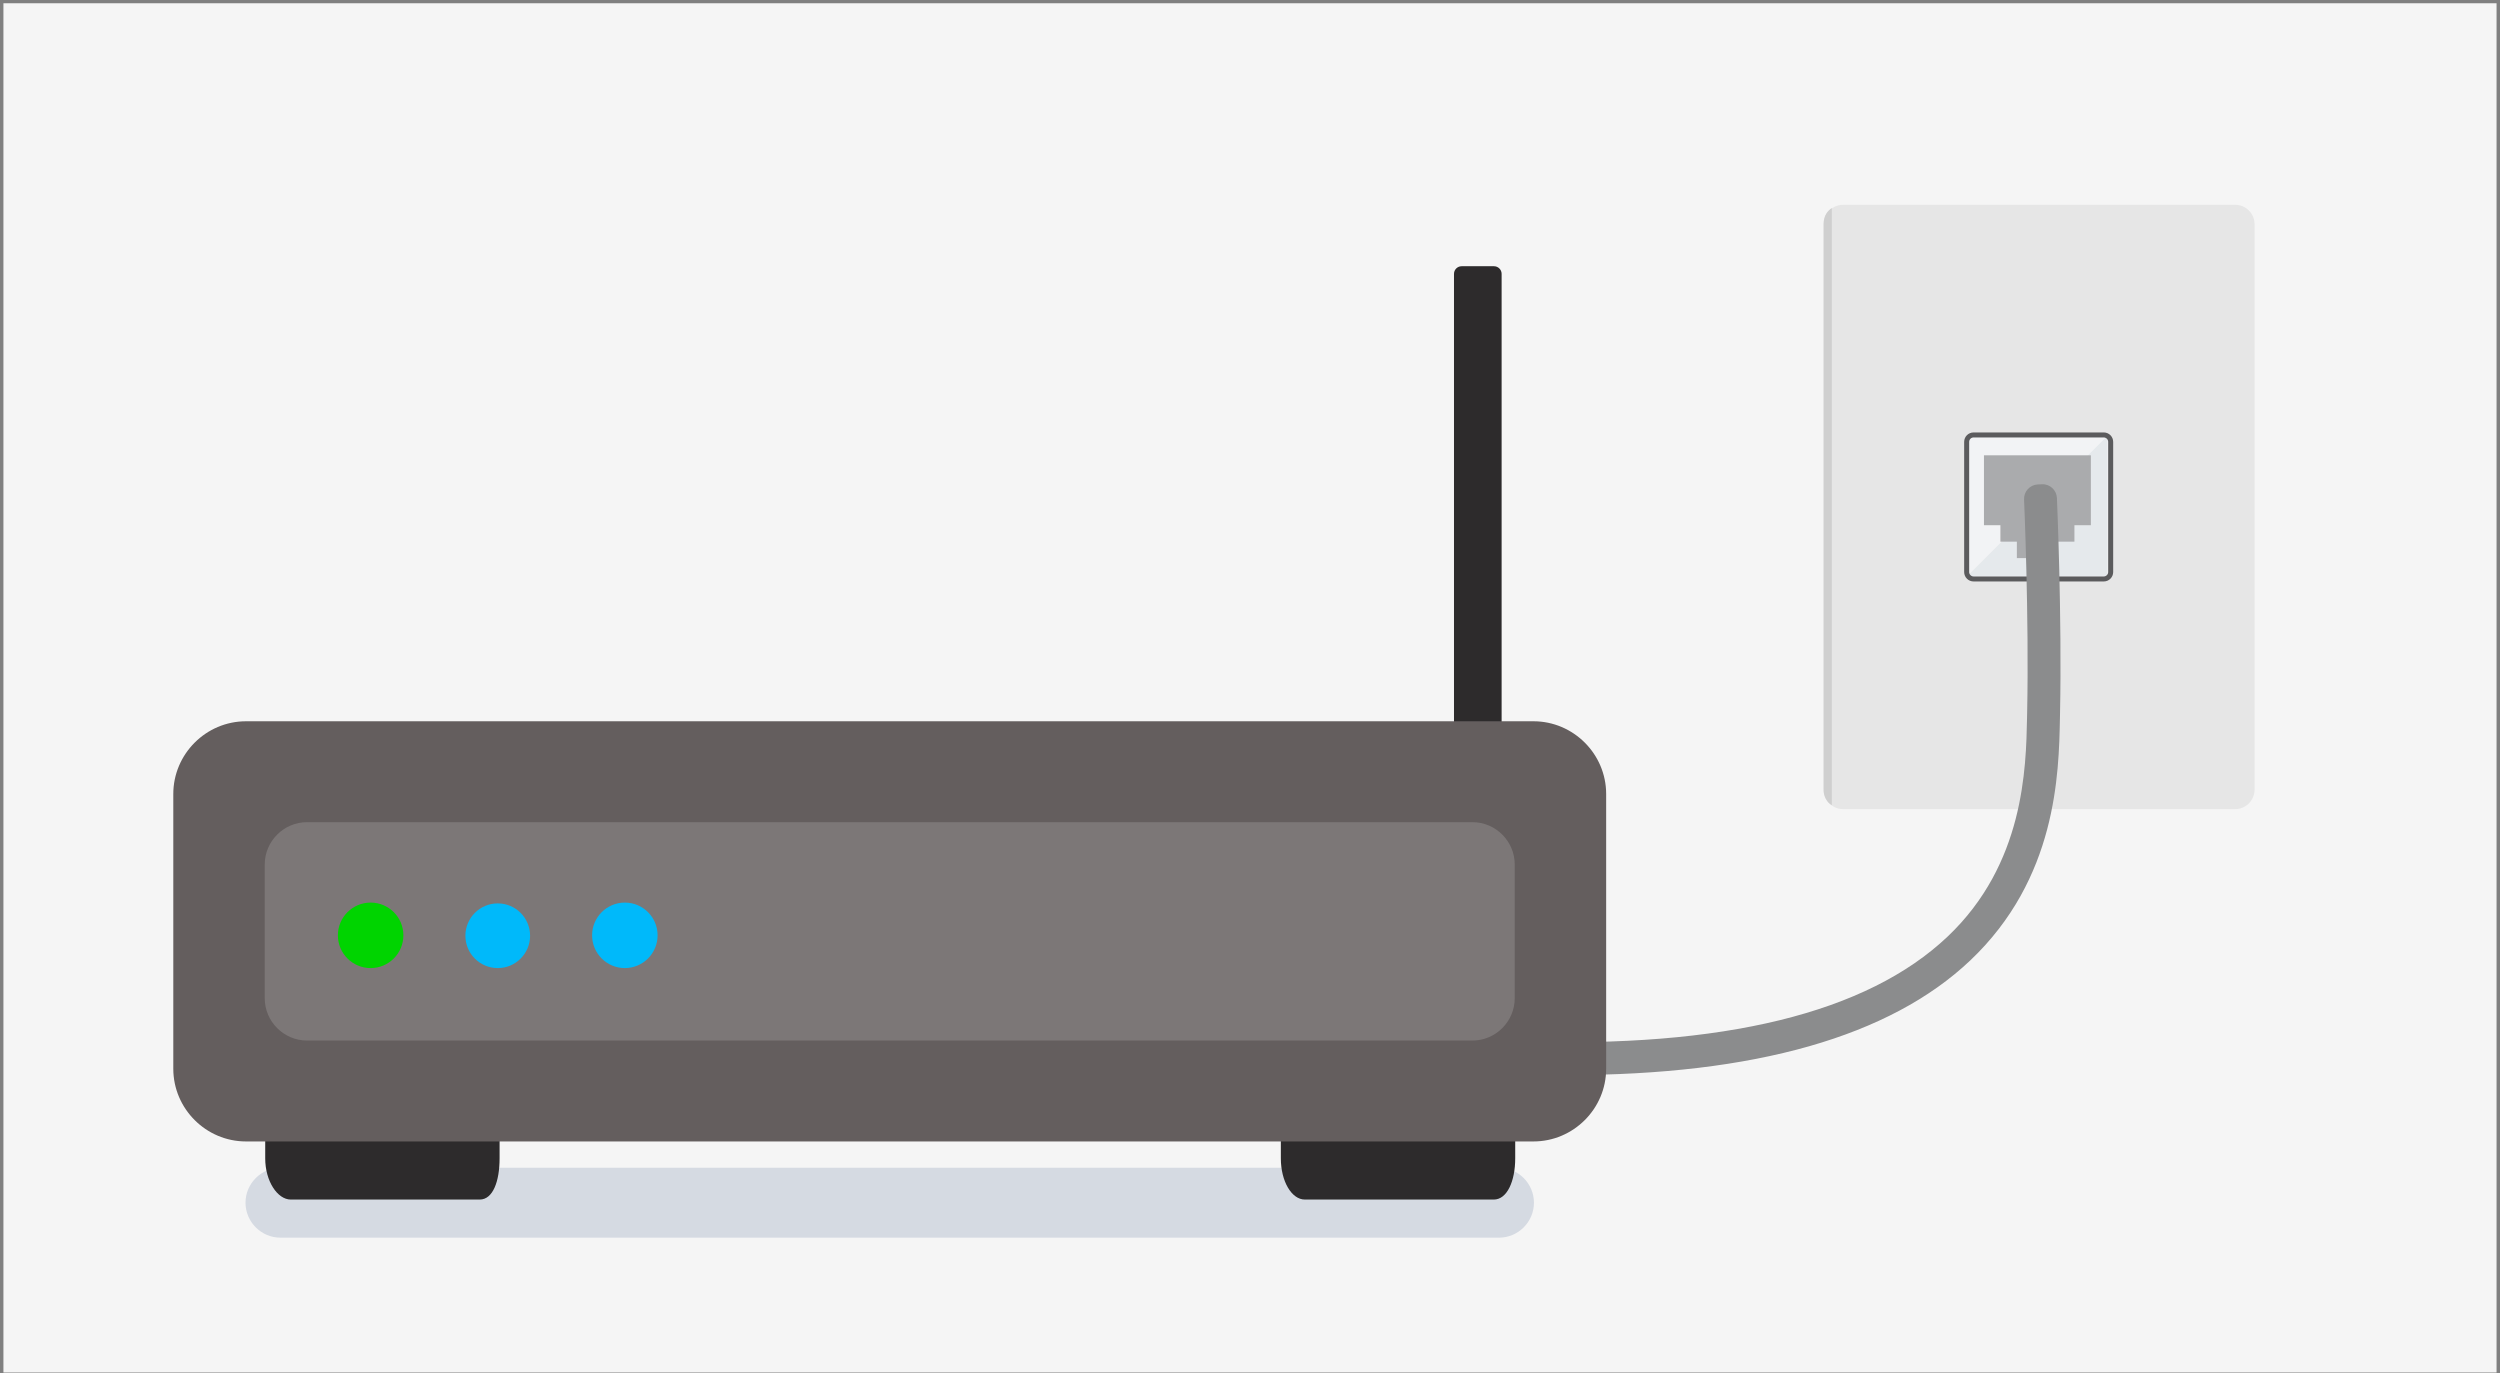 <?xml version="1.0" encoding="UTF-8"?>
<svg width="608px" height="334px" viewBox="0 0 608 334" version="1.1" xmlns="http://www.w3.org/2000/svg" xmlns:xlink="http://www.w3.org/1999/xlink">
    <rect x="0" y="0" width="608" height="334" fill="#808080" stroke="none"/>
    <!-- Generator: Sketch 53 (72520) - https://sketchapp.com -->
    <title>cabodiretamenteligadonalinhatel</title>
    <desc>Created with Sketch.</desc>
    <g id="Page-1" stroke="none" stroke-width="1" fill="none" fill-rule="evenodd">
        <g id="cabodiretamenteligadonalinhatel" transform="translate(0.5, 0)" fill-rule="nonzero">
            <rect id="XMLID_100_" fill="#F5F5F5" x="0.333" y="0.793" width="606.33" height="333"></rect>
            <g id="XMLID_96_" transform="translate(443, 49)">
                <g id="XMLID_98_" fill="#E6E6E6">
                    <path d="M100.104,147.774 L4.725,147.774 C2.14,147.774 0.024,145.659 0.024,143.073 L0.024,5.51 C0.024,2.925 2.139,0.809 4.725,0.809 L100.104,0.809 C102.689,0.809 104.805,2.924 104.805,5.51 L104.805,143.073 C104.805,145.659 102.69,147.774 100.104,147.774 Z" id="XMLID_99_"></path>
                </g>
                <path d="M2,1.599 C1,2.237 0,3.395 0,5.51 C0,10.128 0,143.338 0,143.338 C0,143.338 0,145.64 2,146.822 L2,1.599 Z" id="XMLID_97_" fill="#CFCFCF"></path>
            </g>
            <g id="XMLID_86_" transform="translate(477, 105)">
                <g id="XMLID_90_">
                    <path d="M34.138,35.803 L2.472,35.803 C1.549,35.803 0.794,35.048 0.794,34.125 L0.794,2.459 C0.794,1.536 1.549,0.781 2.472,0.781 L34.138,0.781 C35.061,0.781 35.817,1.536 35.817,2.459 L35.817,34.125 C35.817,35.048 35.061,35.803 34.138,35.803 Z" id="XMLID_95_" fill="#F2F3F5"></path>
                    <polyline id="XMLID_94_" fill="#E5E9EC" points="35.006 35.055 35.01 1.029 0.987 35.055"></polyline>
                    <path d="M34.138,36.412 L2.472,36.412 C1.211,36.412 0.184,35.386 0.184,34.124 L0.184,2.458 C0.184,1.197 1.21,0.17 2.472,0.17 L34.138,0.17 C35.399,0.17 36.425,1.196 36.425,2.458 L36.425,34.124 C36.426,35.386 35.4,36.412 34.138,36.412 Z M2.472,1.389 C1.882,1.389 1.403,1.869 1.403,2.458 L1.403,34.124 C1.403,34.714 1.883,35.193 2.472,35.193 L34.138,35.193 C34.728,35.193 35.207,34.713 35.207,34.124 L35.207,2.458 C35.207,1.868 34.727,1.389 34.138,1.389 L2.472,1.389 Z" id="XMLID_91_" fill="#5B5B5D"></path>
                </g>
                <g id="XMLID_87_" transform="translate(5, 5)" fill="#AAABAD">
                    <g id="XMLID_88_">
                        <polygon id="XMLID_4_" points="13.111 0.732 0 0.732 0 17.732 4 17.732 4 21.732 8 21.732 8 25.732 13.111 25.732 18 25.732 18 21.732 22 21.732 22 17.732 26 17.732 26 0.732"></polygon>
                    </g>
                </g>
            </g>
            <path d="M479,139.732 L512,139.732" id="XMLID_3_" fill="#E5E9EC"></path>
            <path d="M364.056,301 L67.709,301 C63.034,301 59.209,297.175 59.209,292.5 L59.209,292.5 C59.209,287.825 63.034,284 67.709,284 L364.056,284 C368.731,284 372.556,287.825 372.556,292.5 L372.556,292.5 C372.556,297.175 368.731,301 364.056,301 Z" id="XMLID_84_" fill="#D5DAE2"></path>
            <g id="XMLID_80_" transform="translate(365, 117)" fill="#8B8C8D">
                <g id="XMLID_81_">
                    <path d="M15.82,140.96 C11.927,140.96 7.948,140.891 3.865,140.753 L3.899,139.753 C54.367,141.474 90.253,132.57 110.561,113.321 C130.248,94.659 130.722,70.517 130.977,57.548 L131,56.403 C131.494,32.853 130.261,4.596 130.249,4.313 L131.248,4.269 C131.261,4.552 132.495,32.841 132,56.423 L131.977,57.567 C131.72,70.683 131.24,95.097 111.249,114.046 C92.39,131.924 60.315,140.96 15.82,140.96 Z" id="XMLID_83_"></path>
                    <path d="M15.82,144.46 L15.82,144.46 C11.922,144.46 7.86,144.39 3.747,144.251 C2.819,144.22 1.942,143.821 1.308,143.143 C0.674,142.464 0.336,141.562 0.368,140.634 L0.402,139.634 C0.468,137.701 2.074,136.177 4.019,136.255 C53.51,137.943 88.541,129.372 108.154,110.781 C126.779,93.126 127.234,69.937 127.478,57.479 L127.501,56.333 C127.991,33.01 126.765,4.749 126.752,4.471 C126.71,3.543 127.039,2.637 127.666,1.951 C128.293,1.265 129.167,0.858 130.095,0.817 L131.094,0.773 C133.025,0.671 134.657,2.183 134.744,4.112 C134.757,4.394 135.994,32.913 135.499,56.497 L135.477,57.638 C135.209,71.264 134.712,96.63 113.657,116.587 C94.146,135.082 61.229,144.46 15.82,144.46 Z" id="XMLID_82_"></path>
                </g>
            </g>
            <g id="XMLID_6_" transform="translate(41, 64)">
                <path d="M23,212.732 L23,217.708 C23,223.287 26.003,227.732 29.211,227.732 L75.174,227.732 C78.382,227.732 80,223.287 80,217.708 L80,212.732 L23,212.732 Z" id="XMLID_2_" fill="#2D2B2C"></path>
                <path d="M270,212.732 L270,217.708 C270,223.287 272.628,227.732 275.836,227.732 L321.799,227.732 C325.007,227.732 327,223.287 327,217.708 L327,212.732 L270,212.732 Z" id="XMLID_1_" fill="#2D2B2C"></path>
                <path d="M321.838,143.515 L313.967,143.515 C312.946,143.515 312.111,142.68 312.111,141.659 L312.111,2.603 C312.111,1.582 312.946,0.747 313.967,0.747 L321.838,0.747 C322.859,0.747 323.694,1.582 323.694,2.603 L323.694,141.659 C323.694,142.679 322.859,143.515 321.838,143.515 Z" id="XMLID_77_" fill="#2D2B2C"></path>
                <path d="M331.429,213.601 L18.335,213.601 C8.606,213.601 0.646,205.641 0.646,195.912 L0.646,129.102 C0.646,119.373 8.606,111.413 18.335,111.413 L331.429,111.413 C341.158,111.413 349.118,119.373 349.118,129.102 L349.118,195.912 C349.118,205.642 341.158,213.601 331.429,213.601 Z" id="XMLID_76_" fill="#645E5E"></path>
                <path d="M316.581,189.064 L33.183,189.064 C27.517,189.064 22.882,184.429 22.882,178.763 L22.882,146.252 C22.882,140.586 27.517,135.951 33.183,135.951 L316.581,135.951 C322.247,135.951 326.882,140.586 326.882,146.252 L326.882,178.763 C326.882,184.429 322.247,189.064 316.581,189.064 Z" id="XMLID_75_" fill="#7C7777"></path>
                <circle id="XMLID_74_" fill="#00D400" cx="48.638" cy="163.473" r="7.965"></circle>
                <circle id="XMLID_47_" fill="#00B9FA" cx="79.551" cy="163.572" r="7.866"></circle>
                <circle id="XMLID_7_" fill="#00B9FA" cx="110.463" cy="163.473" r="7.965"></circle>
            </g>
        </g>
    </g>
</svg>